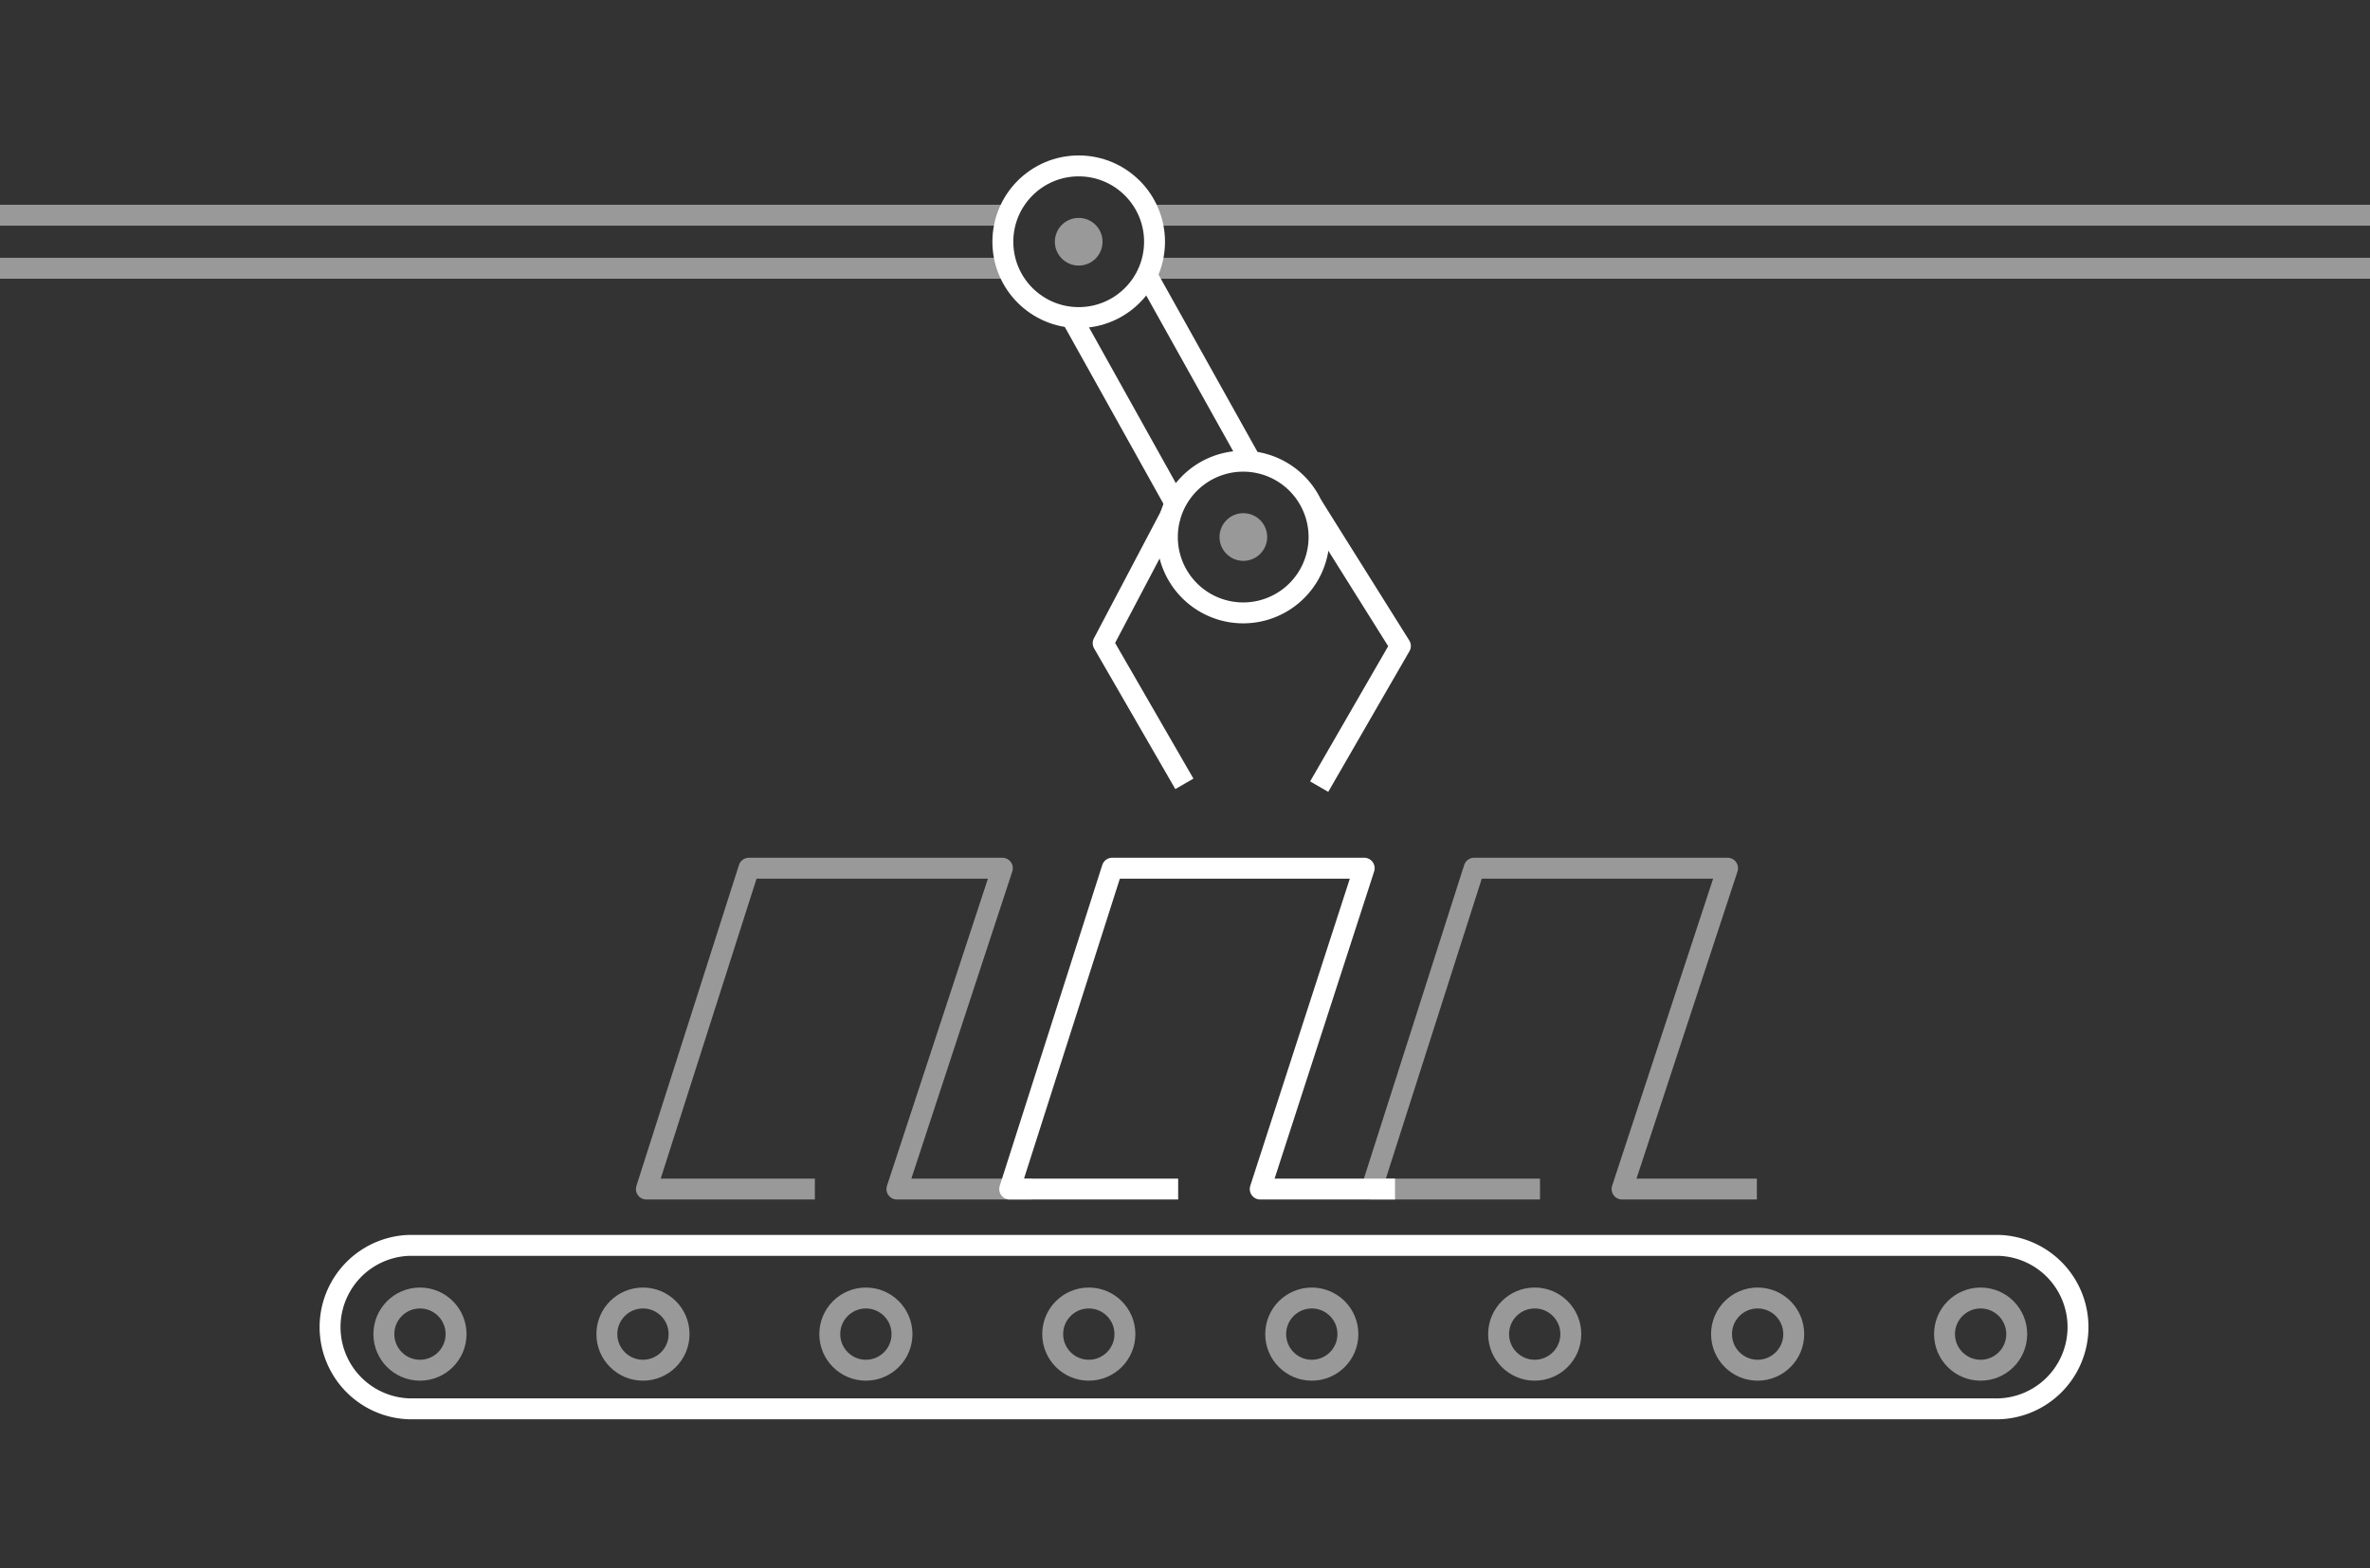 <svg id="Layer_1" data-name="Layer 1" xmlns="http://www.w3.org/2000/svg" viewBox="0 0 340 225"><rect x="0" y="0" width="340" height="225" fill="#333333" stroke="none"/><title>CardsRome</title><line x1="165.89" y1="30.88" x2="340" y2="30.88" fill="none" stroke="#fff" stroke-linejoin="round" stroke-width="3" opacity="0.5" style="isolation:isolate"/><line y1="30.88" x2="144.28" y2="30.88" fill="none" stroke="#fff" stroke-linejoin="round" stroke-width="3" opacity="0.5" style="isolation:isolate"/><line x1="143.59" y1="38.48" y2="38.48" fill="none" stroke="#fff" stroke-linejoin="round" stroke-width="3" opacity="0.5" style="isolation:isolate"/><line x1="340" y1="38.48" x2="165.38" y2="38.48" fill="none" stroke="#fff" stroke-linejoin="round" stroke-width="3" opacity="0.5" style="isolation:isolate"/><polyline points="252.04 170.58 232.7 170.58 247.84 124.55 211.48 124.55 196.76 170.58 220.93 170.58" fill="none" stroke="#fff" stroke-linejoin="round" stroke-width="3" opacity="0.5" style="isolation:isolate"/><polyline points="200.13 170.58 180.79 170.58 195.71 124.55 159.56 124.55 144.85 170.58 169.02 170.58" fill="none" stroke="#fff" stroke-linejoin="round" stroke-width="3"/><polyline points="148 170.58 128.67 170.58 143.8 124.55 107.44 124.55 92.73 170.58 116.9 170.58" fill="none" stroke="#fff" stroke-linejoin="round" stroke-width="3" opacity="0.5" style="isolation:isolate"/><path d="M286,178.66H58.74a11.73,11.73,0,0,0,0,23.45H286a11.73,11.73,0,1,0,.68-23.45Z" fill="none" stroke="#fff" stroke-linejoin="round" stroke-width="3"/><line x1="164.52" y1="39.46" x2="179.71" y2="66.67" fill="none" stroke="#fff" stroke-linejoin="round" stroke-width="3"/><line x1="168.37" y1="71.82" x2="153.97" y2="46" fill="none" stroke="#fff" stroke-linejoin="round" stroke-width="3"/><polyline points="169.91 112.45 158.26 92.27 168.01 73.77" fill="none" stroke="#fff" stroke-linejoin="round" stroke-width="3"/><polyline points="188.24 72.48 200.9 92.67 189.25 112.85" fill="none" stroke="#fff" stroke-linejoin="round" stroke-width="3"/><path d="M173.47,67.32a10.88,10.88,0,1,1-6,9.72,10.88,10.88,0,0,1,6-9.72" fill="none" stroke="#fff" stroke-linejoin="round" stroke-width="3"/><circle cx="178.37" cy="77.04" r="3.42" fill="#fff" opacity="0.5" style="isolation:isolate"/><circle cx="154.75" cy="34.68" r="10.88" fill="none" stroke="#fff" stroke-linejoin="round" stroke-width="3"/><circle cx="154.75" cy="34.68" r="3.42" fill="#fff" opacity="0.5" style="isolation:isolate"/><circle cx="60.25" cy="191.39" r="5.18" fill="none" stroke="#fff" stroke-linejoin="round" stroke-width="3" opacity="0.5" style="isolation:isolate"/><circle cx="92.24" cy="191.39" r="5.18" fill="none" stroke="#fff" stroke-linejoin="round" stroke-width="3" opacity="0.5" style="isolation:isolate"/><circle cx="124.22" cy="191.39" r="5.18" fill="none" stroke="#fff" stroke-linejoin="round" stroke-width="3" opacity="0.5" style="isolation:isolate"/><circle cx="156.2" cy="191.39" r="5.18" fill="none" stroke="#fff" stroke-linejoin="round" stroke-width="3" opacity="0.5" style="isolation:isolate"/><circle cx="188.19" cy="191.39" r="5.18" fill="none" stroke="#fff" stroke-linejoin="round" stroke-width="3" opacity="0.5" style="isolation:isolate"/><circle cx="220.17" cy="191.39" r="5.18" fill="none" stroke="#fff" stroke-linejoin="round" stroke-width="3" opacity="0.5" style="isolation:isolate"/><circle cx="252.15" cy="191.39" r="5.18" fill="none" stroke="#fff" stroke-linejoin="round" stroke-width="3" opacity="0.5" style="isolation:isolate"/><circle cx="284.14" cy="191.39" r="5.18" fill="none" stroke="#fff" stroke-linejoin="round" stroke-width="3" opacity="0.5" style="isolation:isolate"/></svg>